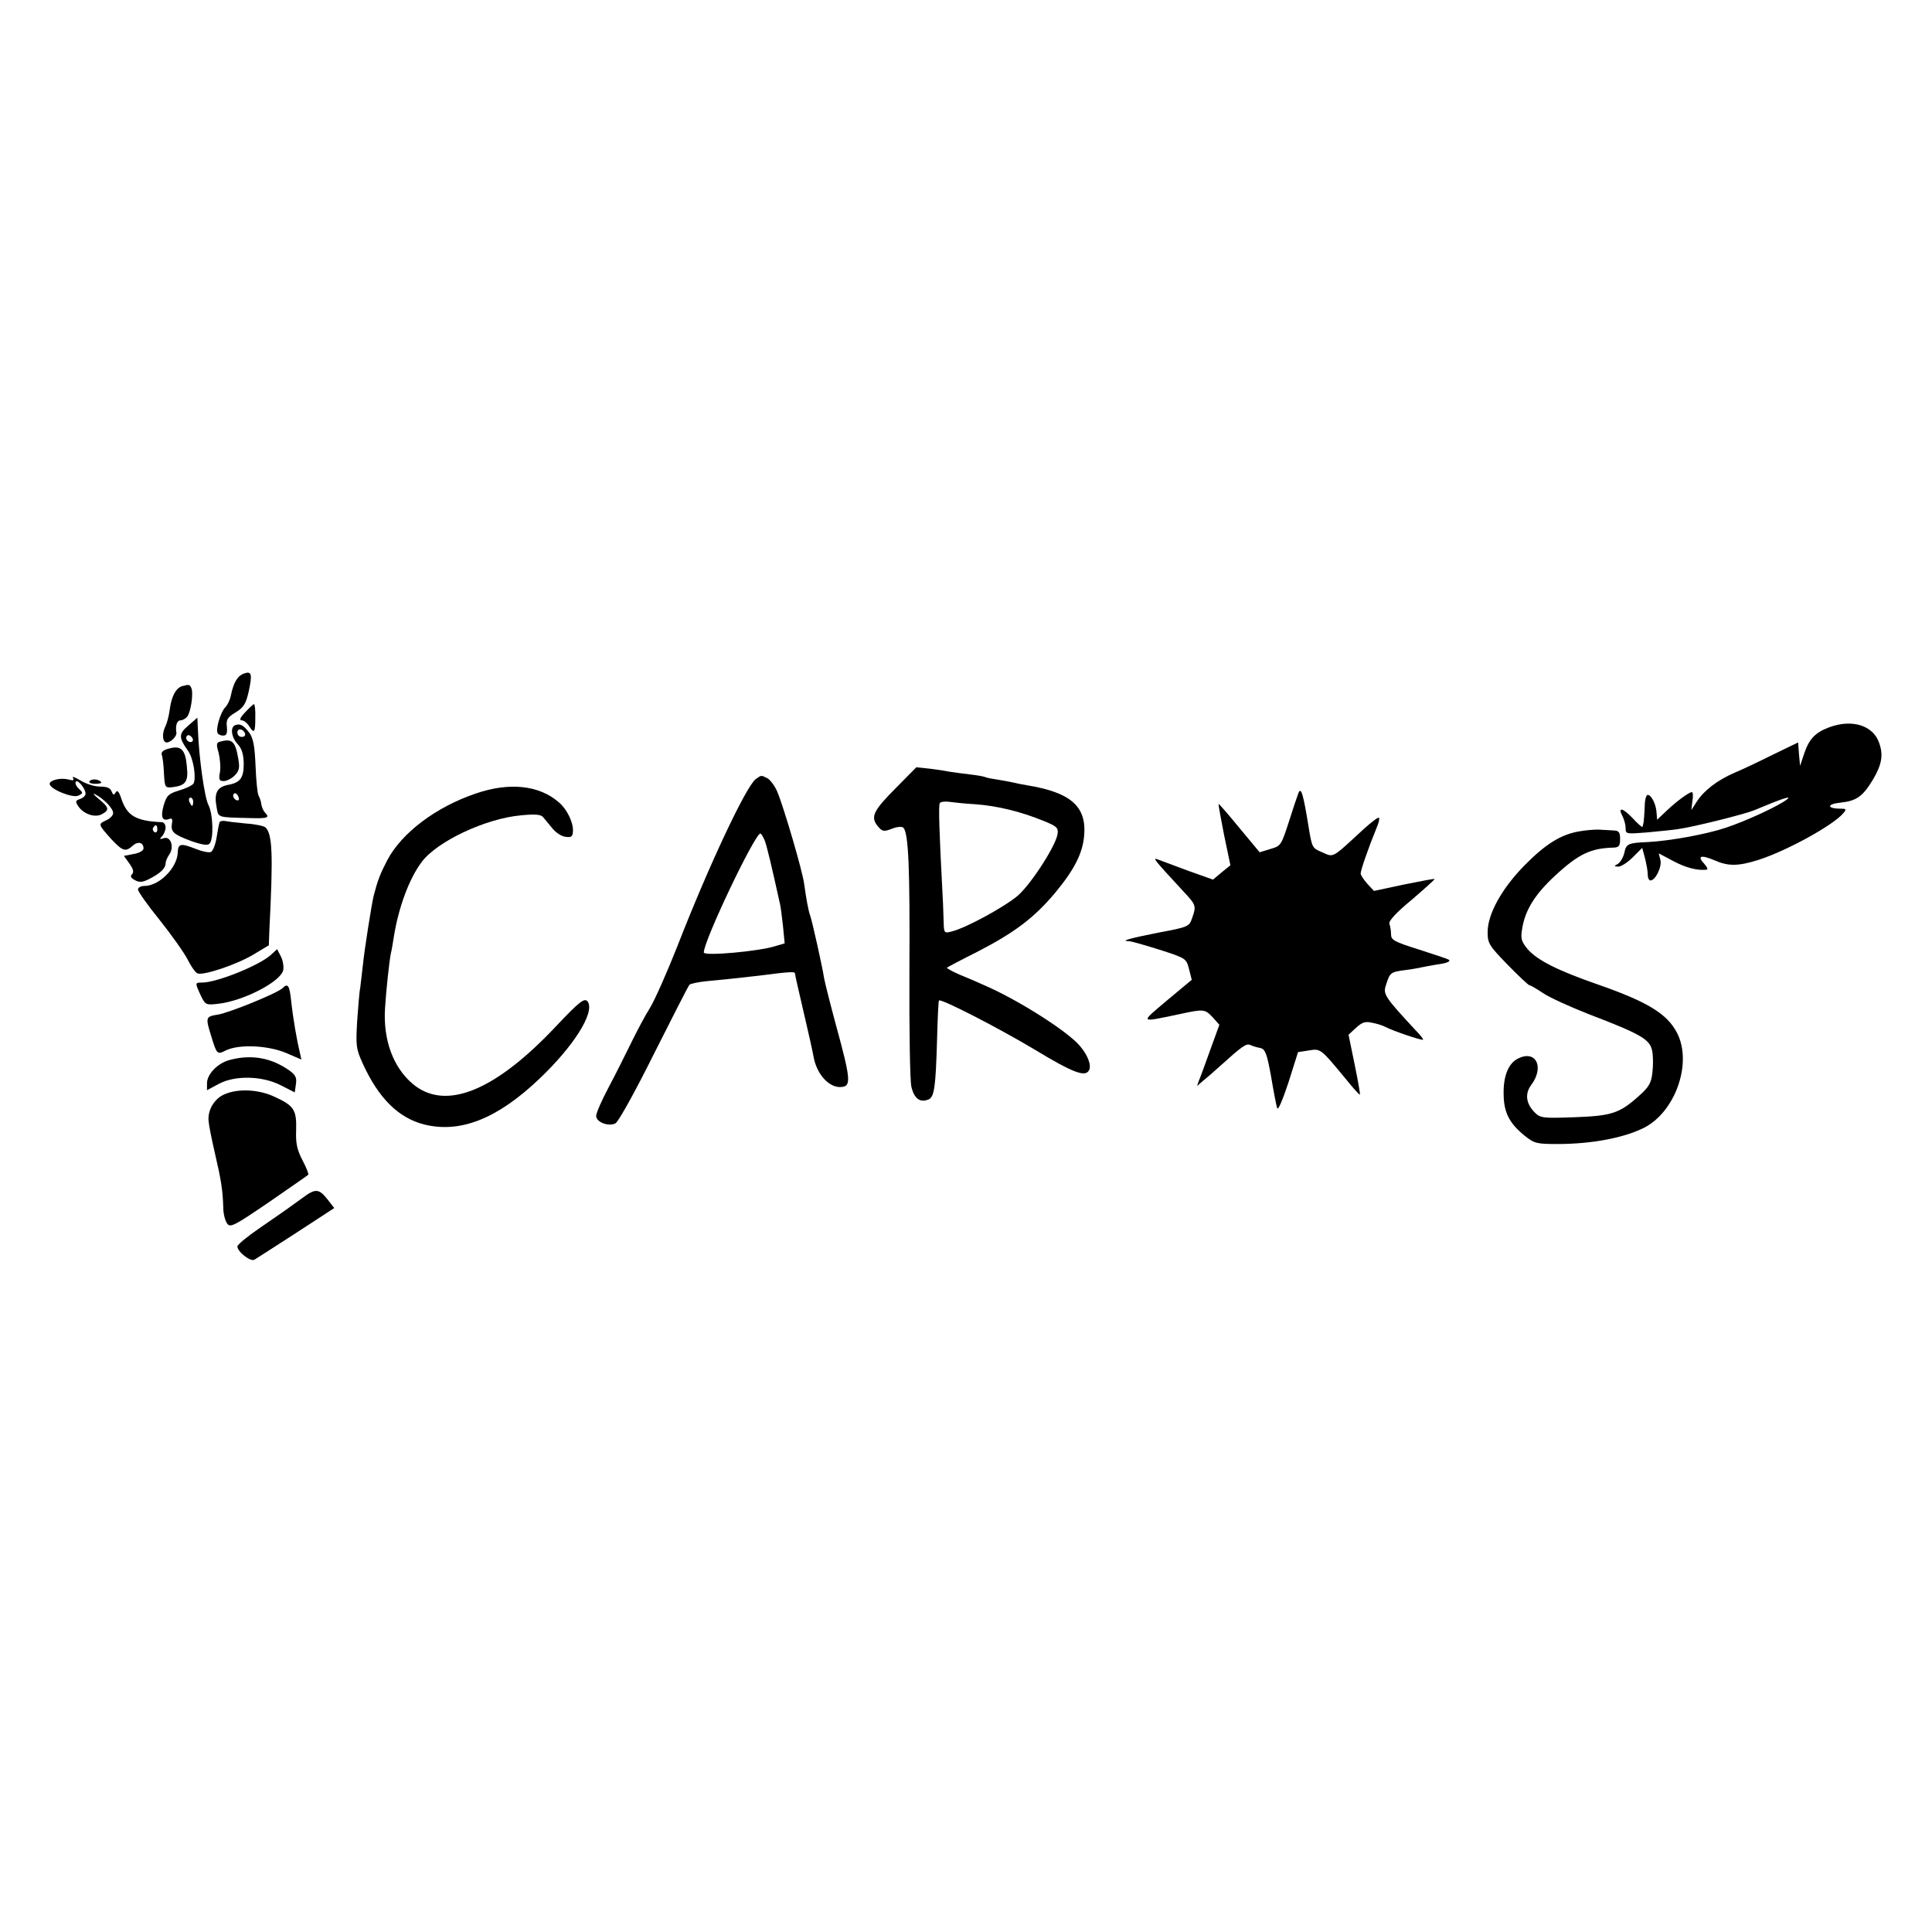 <?xml version="1.0" standalone="no"?>
<!DOCTYPE svg PUBLIC "-//W3C//DTD SVG 20010904//EN"
 "http://www.w3.org/TR/2001/REC-SVG-20010904/DTD/svg10.dtd">
<svg version="1.0" xmlns="http://www.w3.org/2000/svg"
 width="700pt" height="700pt" viewBox="0 0 700 700"
 preserveAspectRatio="xMidYMid meet">
<g transform="translate(0,700) scale(0.1,-0.1)"
fill="#000000" stroke="none">
<path d="M882 4559 c-22 -9 -36 -32 -46 -81 -3 -15 -12 -33 -20 -41 -17 -17
-36 -81 -27 -94 3 -5 13 -9 21 -8 11 0 14 9 12 31 -3 27 2 35 32 53 29 18 37
31 47 75 14 65 11 76 -19 65z"/>
<path d="M660 4514 c-23 -7 -39 -38 -45 -85 -3 -23 -10 -49 -15 -59 -14 -27
-12 -60 4 -60 15 0 38 23 35 36 -4 24 2 44 15 44 7 0 18 6 24 13 13 16 23 82
16 102 -6 15 -8 16 -34 9z"/>
<path d="M888 4419 c-18 -19 -22 -29 -12 -29 7 0 19 -9 26 -20 19 -30 23 -25
23 30 1 28 -2 49 -5 49 -3 -1 -17 -14 -32 -30z"/>
<path d="M682 4371 c-35 -30 -35 -43 -1 -91 20 -27 31 -100 20 -119 -5 -7 -28
-18 -52 -25 -39 -12 -45 -18 -56 -54 -12 -43 -5 -59 21 -49 9 4 12 -2 9 -16
-5 -31 5 -40 69 -64 40 -14 60 -17 67 -10 16 16 13 108 -4 141 -14 27 -34 168
-38 273 -1 24 -2 43 -2 43 0 -1 -15 -13 -33 -29z m15 -57 c-9 -9 -28 6 -21 18
4 6 10 6 17 -1 6 -6 8 -13 4 -17z m3 -219 c0 -8 -2 -15 -4 -15 -2 0 -6 7 -10
15 -3 8 -1 15 4 15 6 0 10 -7 10 -15z"/>
<path d="M853 4373 c-20 -7 -15 -44 8 -69 15 -16 21 -36 22 -68 1 -54 -12 -72
-58 -80 -39 -8 -50 -30 -40 -82 7 -37 1 -35 118 -38 67 -2 76 1 57 20 -5 5
-11 18 -13 29 -1 11 -6 25 -10 32 -4 6 -9 54 -11 106 -3 73 -8 101 -22 121
-21 28 -33 35 -51 29z m35 -31 c2 -7 -3 -12 -12 -12 -9 0 -16 7 -16 16 0 17
22 14 28 -4z m-23 -240 c-8 -8 -25 10 -19 20 4 6 9 5 15 -3 4 -7 6 -15 4 -17z"/>
<path d="M6628 4365 c-51 -19 -73 -42 -91 -95 l-15 -45 -4 43 -3 42 -91 -44
c-50 -25 -113 -55 -140 -66 -62 -27 -110 -64 -136 -104 l-20 -31 4 33 c3 17 2
32 -2 32 -10 0 -54 -32 -90 -66 l-36 -34 -2 26 c-2 31 -19 64 -32 64 -6 0 -11
-20 -11 -45 -1 -25 -3 -49 -4 -55 -1 -5 -3 -13 -4 -16 0 -3 -17 11 -36 32 -36
38 -55 41 -36 6 6 -12 11 -31 11 -43 0 -21 2 -21 78 -15 42 4 93 9 112 12 53
7 241 54 275 68 100 42 139 55 120 40 -28 -23 -149 -79 -222 -103 -71 -24
-205 -48 -283 -52 -72 -3 -78 -6 -85 -40 -4 -16 -14 -33 -23 -39 -15 -8 -15
-9 1 -10 11 0 34 15 53 34 l34 34 10 -37 c5 -20 10 -46 10 -58 0 -13 4 -23 10
-23 18 0 42 49 36 74 l-6 24 53 -28 c45 -24 87 -35 121 -31 5 1 1 10 -9 21
-27 29 -13 34 37 13 49 -22 86 -22 161 2 102 33 271 126 306 169 12 14 10 16
-10 16 -51 0 -51 17 0 22 58 6 81 23 118 85 31 53 37 87 22 130 -21 64 -97 89
-181 58z"/>
<path d="M798 4313 c-14 -3 -15 -10 -6 -40 5 -20 8 -52 5 -70 -5 -28 -3 -33
14 -33 10 0 28 9 39 20 16 16 19 28 14 57 -11 67 -22 78 -66 66z"/>
<path d="M613 4288 c-21 -5 -30 -13 -27 -22 3 -8 7 -38 8 -68 3 -52 4 -53 32
-50 47 6 57 20 51 75 -5 61 -21 77 -64 65z"/>
<path d="M3247 4146 c-83 -83 -94 -106 -67 -139 17 -20 21 -21 51 -10 19 8 37
9 42 4 19 -19 24 -149 22 -516 -1 -222 2 -398 7 -422 10 -43 31 -59 61 -47 22
8 27 42 32 212 2 79 5 145 7 147 7 8 215 -99 347 -178 137 -83 182 -100 196
-76 11 17 -3 55 -32 89 -45 54 -230 171 -353 223 -19 9 -57 25 -84 36 -27 12
-47 23 -45 25 2 2 53 29 113 59 133 69 202 121 278 211 69 83 100 142 106 207
10 107 -48 158 -208 184 -19 3 -42 8 -50 10 -8 2 -32 6 -54 10 -21 3 -41 7
-45 9 -3 2 -28 7 -56 10 -27 3 -61 8 -75 10 -14 3 -46 8 -72 11 l-48 5 -73
-74z m288 -60 c79 -6 161 -26 243 -59 50 -20 57 -26 54 -47 -4 -40 -93 -179
-143 -224 -46 -40 -188 -118 -241 -131 -27 -7 -28 -6 -29 36 -1 24 -2 69 -4
99 -12 226 -15 322 -10 330 3 5 18 7 33 5 15 -2 59 -7 97 -9z"/>
<path d="M264 4182 c6 -10 1 -11 -17 -6 -29 7 -67 -3 -67 -16 0 -19 82 -52
103 -43 19 9 19 10 2 26 -10 10 -14 21 -10 25 8 8 35 -26 35 -44 0 -7 -9 -15
-20 -19 -16 -5 -18 -9 -7 -25 18 -29 61 -44 86 -30 28 15 27 24 -11 55 -18 15
-24 22 -13 17 31 -16 65 -51 65 -68 0 -8 -11 -20 -25 -26 -30 -14 -30 -14 17
-67 42 -45 53 -49 79 -25 19 17 39 12 39 -10 0 -8 -16 -17 -35 -20 l-36 -7 20
-28 c14 -20 17 -31 9 -39 -7 -7 -4 -13 11 -21 16 -9 28 -8 53 5 39 20 58 38
58 56 0 7 6 22 14 33 18 27 4 67 -21 58 -15 -5 -16 -3 -5 8 6 7 12 21 12 31 0
10 -6 18 -12 19 -96 4 -128 23 -149 87 -8 24 -14 31 -20 21 -6 -11 -9 -10 -15
4 -4 12 -17 17 -41 17 -20 0 -52 10 -71 22 -20 12 -32 16 -28 10z m306 -188
c0 -8 -5 -12 -10 -9 -6 4 -8 11 -5 16 9 14 15 11 15 -7z"/>
<path d="M2738 4177 c-36 -28 -172 -318 -284 -606 -36 -91 -80 -191 -98 -221
-19 -30 -50 -89 -70 -130 -20 -41 -56 -113 -81 -160 -25 -47 -45 -93 -45 -103
0 -23 45 -40 70 -27 11 6 73 118 140 253 67 133 124 245 128 249 4 4 32 10 62
13 54 5 122 12 190 20 106 14 130 15 130 9 0 -3 14 -66 31 -138 17 -72 33
-144 36 -161 11 -68 59 -120 105 -113 32 4 29 33 -21 216 -22 81 -42 161 -45
177 -5 36 -43 206 -50 226 -7 18 -15 63 -22 114 -5 45 -74 280 -98 337 -9 21
-25 42 -35 48 -24 12 -22 12 -43 -3z m33 -223 c8 -22 23 -84 55 -229 3 -11 7
-48 11 -81 l6 -62 -34 -10 c-59 -19 -259 -37 -259 -23 0 43 185 431 205 431 3
0 10 -12 16 -26z"/>
<path d="M324 4169 c-3 -5 7 -9 22 -9 15 0 24 3 20 7 -11 11 -35 12 -42 2z"/>
<path d="M1724 4125 c-145 -49 -269 -143 -321 -242 -26 -50 -35 -74 -49 -128
-8 -33 -34 -199 -39 -250 -4 -33 -8 -71 -10 -85 -3 -13 -7 -67 -11 -120 -5
-90 -4 -100 21 -155 57 -124 128 -195 221 -219 131 -33 266 20 419 166 123
117 200 238 175 278 -11 17 -29 3 -116 -89 -222 -236 -402 -308 -520 -207 -70
60 -106 159 -99 272 4 66 15 167 21 199 3 11 7 36 10 55 17 110 56 216 102
277 56 75 233 158 361 169 51 5 71 3 79 -7 6 -8 22 -26 34 -41 13 -16 34 -29
48 -30 21 -3 25 1 26 22 1 31 -22 78 -50 102 -71 63 -180 75 -302 33z"/>
<path d="M4705 4128 c-4 -10 -20 -57 -35 -105 -28 -86 -29 -88 -67 -99 l-39
-12 -74 89 c-40 49 -74 88 -75 86 -1 -1 8 -51 20 -112 l23 -110 -32 -26 -31
-26 -90 32 c-49 18 -99 37 -110 41 -20 7 -16 2 93 -116 46 -49 47 -53 31 -97
-10 -30 -14 -32 -121 -52 -102 -20 -142 -31 -108 -31 8 0 57 -14 111 -31 97
-31 97 -32 107 -70 l10 -39 -90 -75 c-98 -83 -101 -80 43 -50 92 20 94 19 123
-11 l24 -27 -33 -91 c-18 -50 -36 -100 -41 -111 l-7 -20 23 20 c14 11 40 34
60 52 81 73 95 83 110 77 8 -4 24 -9 36 -11 18 -4 24 -19 39 -101 9 -54 19
-106 22 -116 3 -12 18 22 41 91 l35 111 39 6 c43 7 42 8 133 -102 27 -34 51
-60 52 -58 2 2 -7 51 -19 110 l-22 107 27 25 c23 21 34 24 60 18 17 -3 38 -10
47 -15 24 -13 132 -50 136 -46 2 1 -9 16 -25 32 -115 124 -121 133 -109 167
14 44 16 46 68 53 25 3 52 8 60 10 8 2 33 6 54 10 39 5 54 12 45 18 -2 2 -50
18 -106 36 -92 29 -103 35 -103 56 0 13 -3 30 -6 38 -3 10 23 39 81 87 47 40
84 74 83 75 -2 2 -52 -8 -112 -20 l-108 -23 -24 26 c-13 15 -24 31 -24 37 0
12 26 88 59 169 7 16 10 31 7 33 -3 3 -26 -15 -53 -39 -123 -113 -108 -105
-157 -84 -31 13 -33 17 -45 92 -19 117 -27 143 -36 122z"/>
<path d="M796 4022 c-2 -4 -7 -29 -11 -55 -4 -27 -14 -51 -21 -54 -8 -3 -32 2
-54 11 -56 22 -65 20 -66 -14 -3 -56 -68 -120 -121 -120 -13 0 -23 -6 -23 -13
0 -7 35 -57 79 -111 43 -54 89 -119 101 -143 12 -24 28 -47 36 -50 22 -8 144
33 203 69 l55 33 2 55 c14 277 11 347 -14 372 -5 5 -36 12 -68 14 -33 3 -67 7
-76 9 -10 2 -20 0 -22 -3z"/>
<path d="M5723 3988 c-67 -11 -123 -46 -198 -122 -84 -85 -135 -178 -135 -243
0 -41 5 -49 72 -118 40 -41 76 -75 80 -75 4 0 26 -13 50 -29 24 -16 97 -49
163 -75 191 -73 223 -92 231 -133 4 -19 4 -54 1 -79 -4 -37 -12 -52 -48 -84
-71 -64 -99 -73 -235 -78 -113 -4 -123 -3 -143 17 -32 32 -37 68 -13 100 49
66 16 129 -49 95 -34 -17 -53 -64 -51 -131 1 -64 21 -103 75 -147 36 -29 44
-31 120 -31 124 0 239 22 312 58 115 57 178 236 121 345 -35 68 -106 112 -284
174 -150 52 -222 89 -257 129 -23 28 -26 39 -20 73 10 67 46 125 117 191 87
81 131 102 216 104 18 1 22 7 22 31 0 24 -4 30 -22 31 -13 1 -36 2 -53 3 -16
1 -49 -2 -72 -6z"/>
<path d="M980 3539 c-43 -38 -195 -99 -247 -99 -27 0 -27 0 -6 -46 17 -35 19
-36 63 -31 91 10 225 79 236 121 3 13 -1 36 -8 50 l-14 27 -24 -22z"/>
<path d="M1024 3420 c-18 -18 -192 -89 -234 -96 -45 -7 -46 -10 -25 -77 20
-67 22 -69 53 -53 47 23 149 19 216 -8 l58 -25 -6 27 c-10 41 -24 120 -31 185
-6 57 -12 66 -31 47z"/>
<path d="M830 3159 c-42 -12 -80 -51 -80 -84 l0 -25 43 23 c60 32 159 29 226
-6 l49 -25 4 29 c4 24 -1 34 -23 50 -66 47 -139 60 -219 38z"/>
<path d="M813 3035 c-37 -16 -62 -58 -57 -99 1 -15 12 -68 23 -116 22 -94 28
-131 30 -196 0 -22 7 -48 14 -57 11 -16 25 -9 151 77 76 53 141 97 143 100 2
2 -7 26 -21 52 -20 39 -25 62 -23 110 2 73 -8 88 -78 120 -57 27 -132 31 -182
9z"/>
<path d="M1095 2659 c-54 -39 -63 -46 -155 -109 -44 -30 -80 -60 -80 -66 0
-19 48 -57 62 -48 7 4 75 48 151 97 l138 90 -24 31 c-32 40 -44 41 -92 5z"/>
</g>
</svg>
